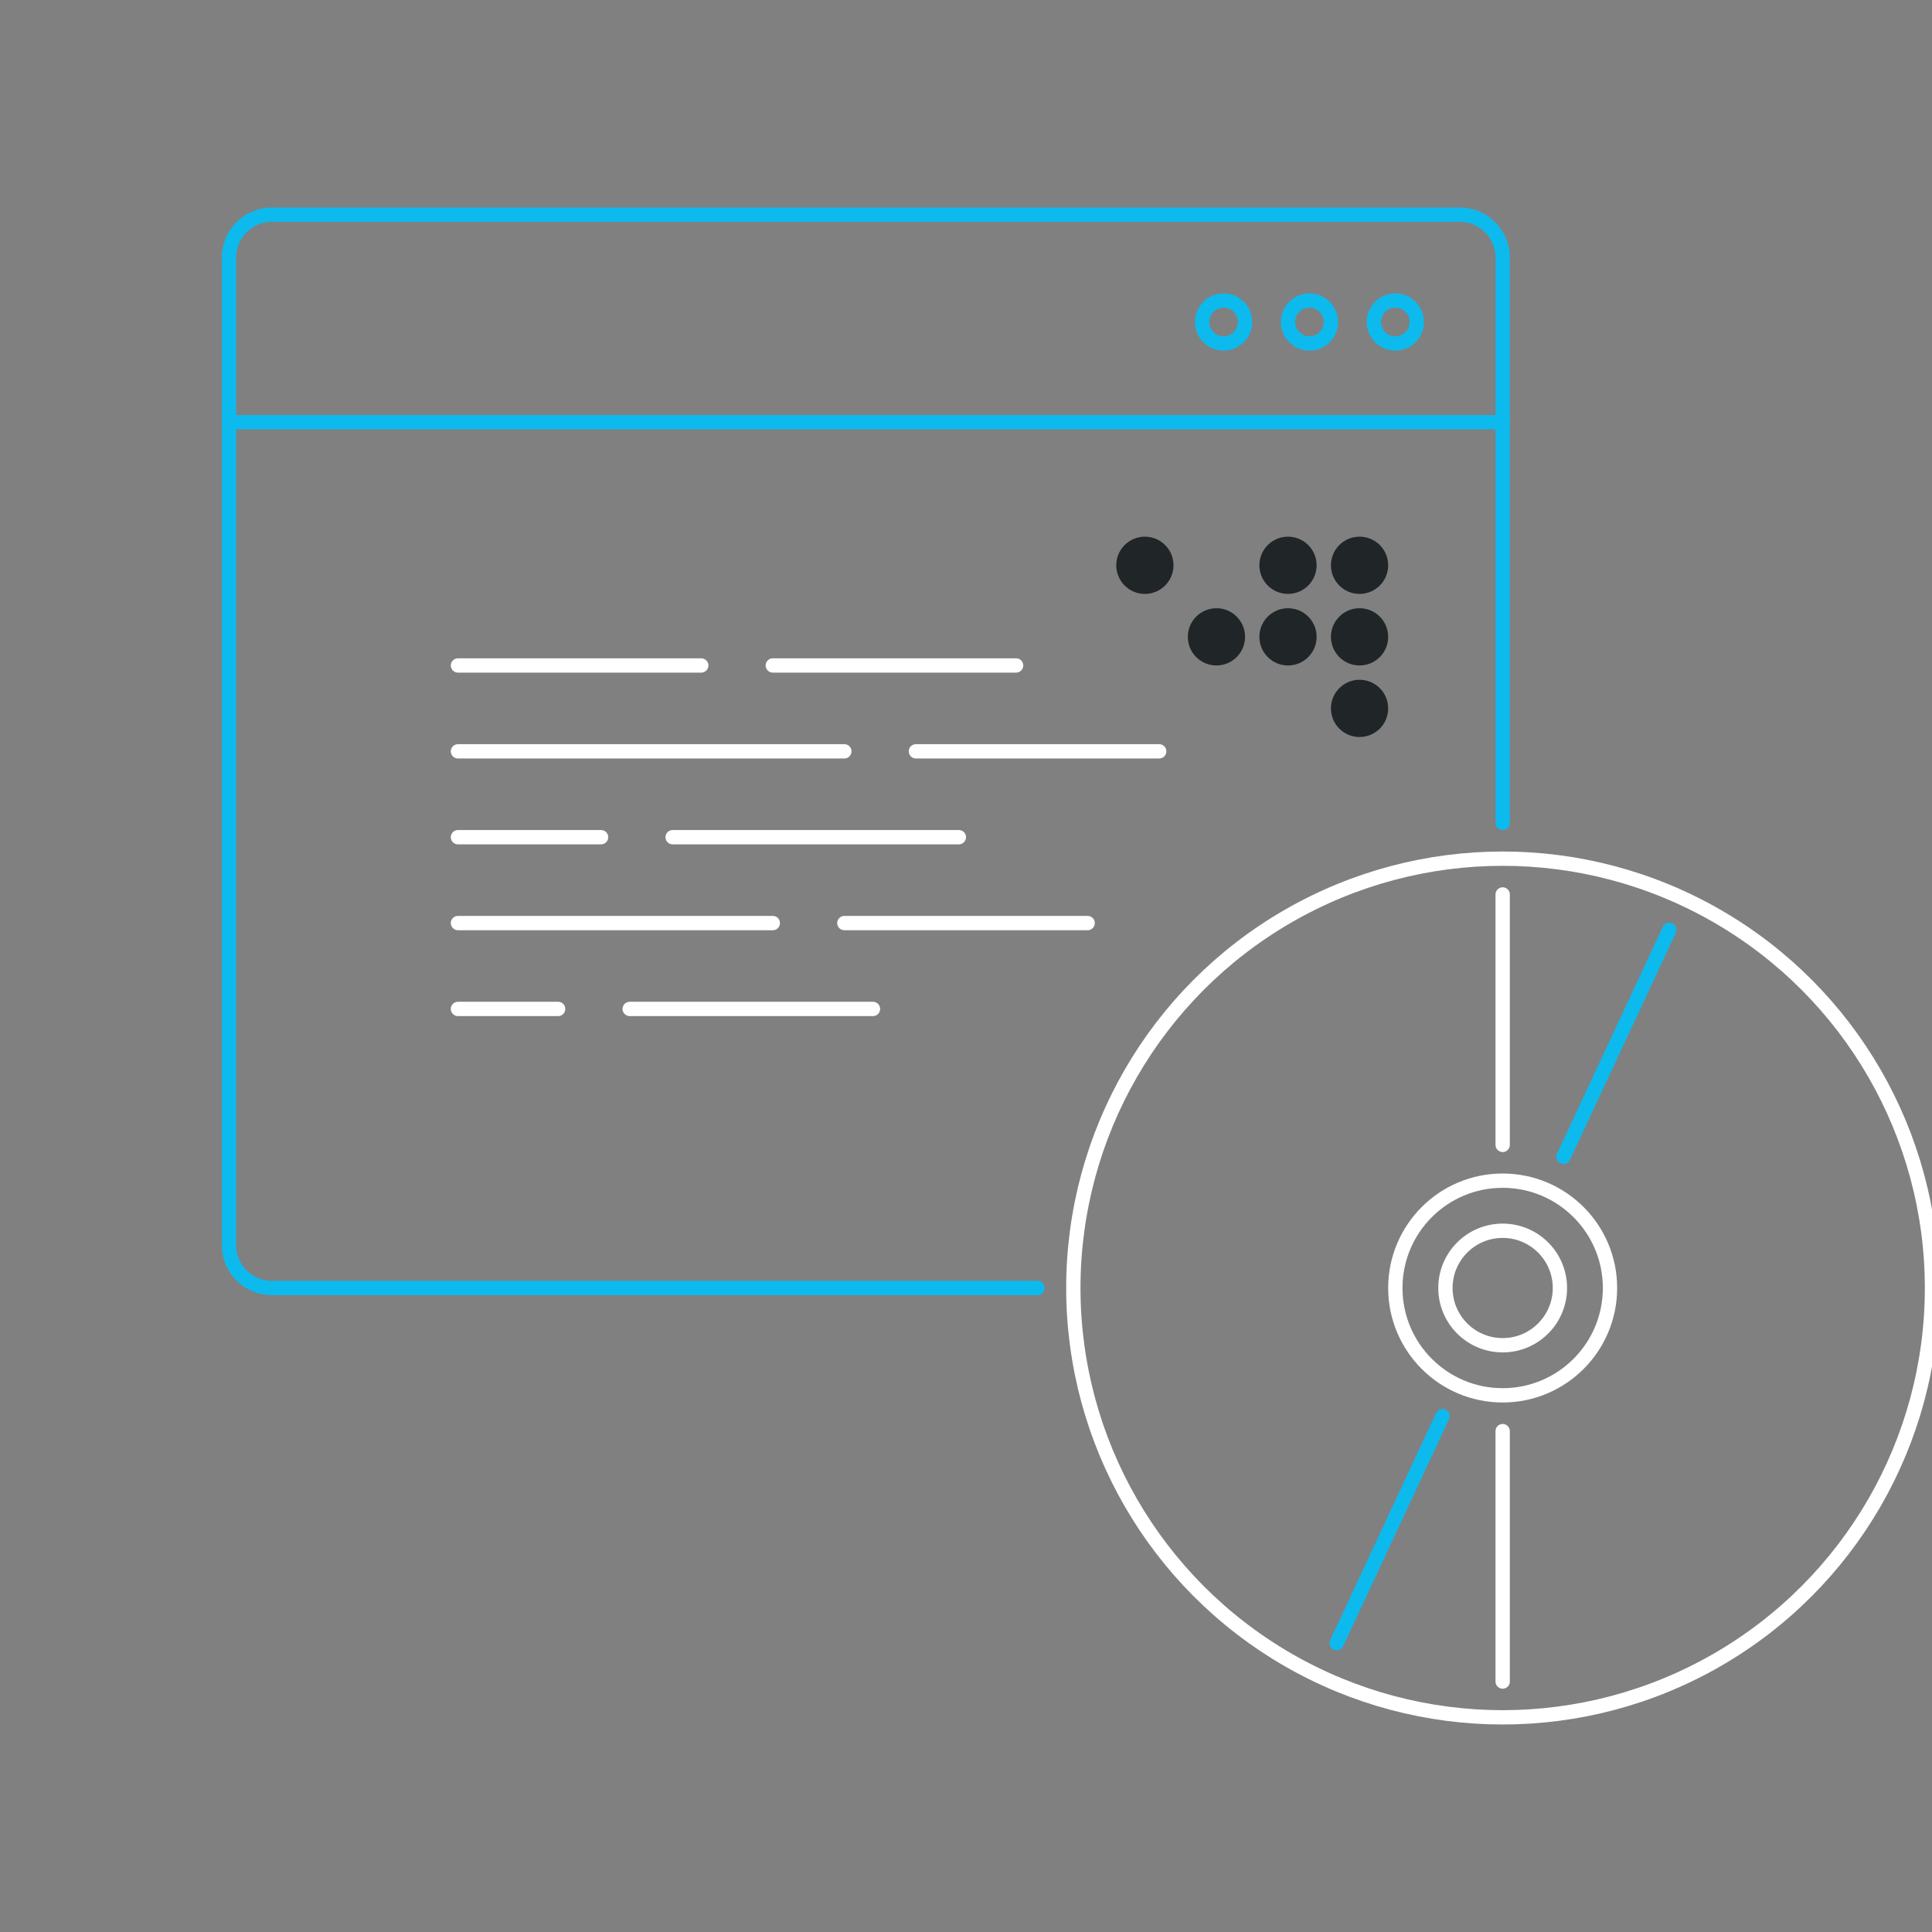 <svg xmlns="http://www.w3.org/2000/svg" width="270" height="270"  viewBox="0 0 270 270">
    <rect x="0" y="0" width="270" height="270" fill="#808080" stroke="none"/>
    <g fill="none" fill-rule="evenodd" transform="translate(32 30)">
        <path stroke="#0CBAEE" stroke-linecap="round" stroke-linejoin="round" stroke-width="2" d="M113 150H6a6 6 0 0 1-6-6V6a6 6 0 0 1 6-6h166a6 6 0 0 1 6 6v79"/>
        <path stroke="#FFF" stroke-linecap="round" stroke-linejoin="round" stroke-width="2" d="M32 63h34M76 63h34"/>
        <g fill="#202528" transform="rotate(180 81 36.5)">
            <circle cx="4" cy="4" r="4"/>
            <circle cx="14" cy="14" r="4"/>
            <circle cx="4" cy="14" r="4"/>
            <circle cx="24" cy="14" r="4"/>
            <circle cx="4" cy="24" r="4"/>
            <circle cx="14" cy="24" r="4"/>
            <circle cx="34" cy="24" r="4"/>
        </g>
        <path stroke="#FFF" stroke-linecap="round" stroke-linejoin="round" stroke-width="2" d="M32 75h54M96 75h34M32 87h20M62 87h40M32 99h44M86 99h34M32 111h14M56 111h34"/>
        <circle cx="163" cy="15" r="3" stroke="#0CBAEE" stroke-linecap="round" stroke-linejoin="round" stroke-width="2"/>
        <circle cx="151" cy="15" r="3" stroke="#0CBAEE" stroke-linecap="round" stroke-linejoin="round" stroke-width="2"/>
        <circle cx="139" cy="15" r="3" stroke="#0CBAEE" stroke-linecap="round" stroke-linejoin="round" stroke-width="2"/>
        <circle cx="178" cy="150" r="60" stroke="#FFF" stroke-linecap="round" stroke-linejoin="round" stroke-width="2"/>
        <circle cx="178" cy="150" r="15" stroke="#FFF" stroke-linecap="round" stroke-linejoin="round" stroke-width="2"/>
        <circle cx="178" cy="150" r="8" stroke="#FFF" stroke-linecap="round" stroke-linejoin="round" stroke-width="2"/>
        <path stroke="#0CBAEE" stroke-linecap="round" stroke-linejoin="round" stroke-width="2" d="M1 29h177.003"/>
        <g stroke-linecap="round" stroke-linejoin="round" stroke-width="2">
            <path stroke="#FFF" d="M178 205v-35m0-40V95"/>
            <path stroke="#0CBAEE" d="M154.803 199.636l14.791-31.721m16.905-36.252l14.792-31.721"/>
        </g>
    </g>
</svg>
